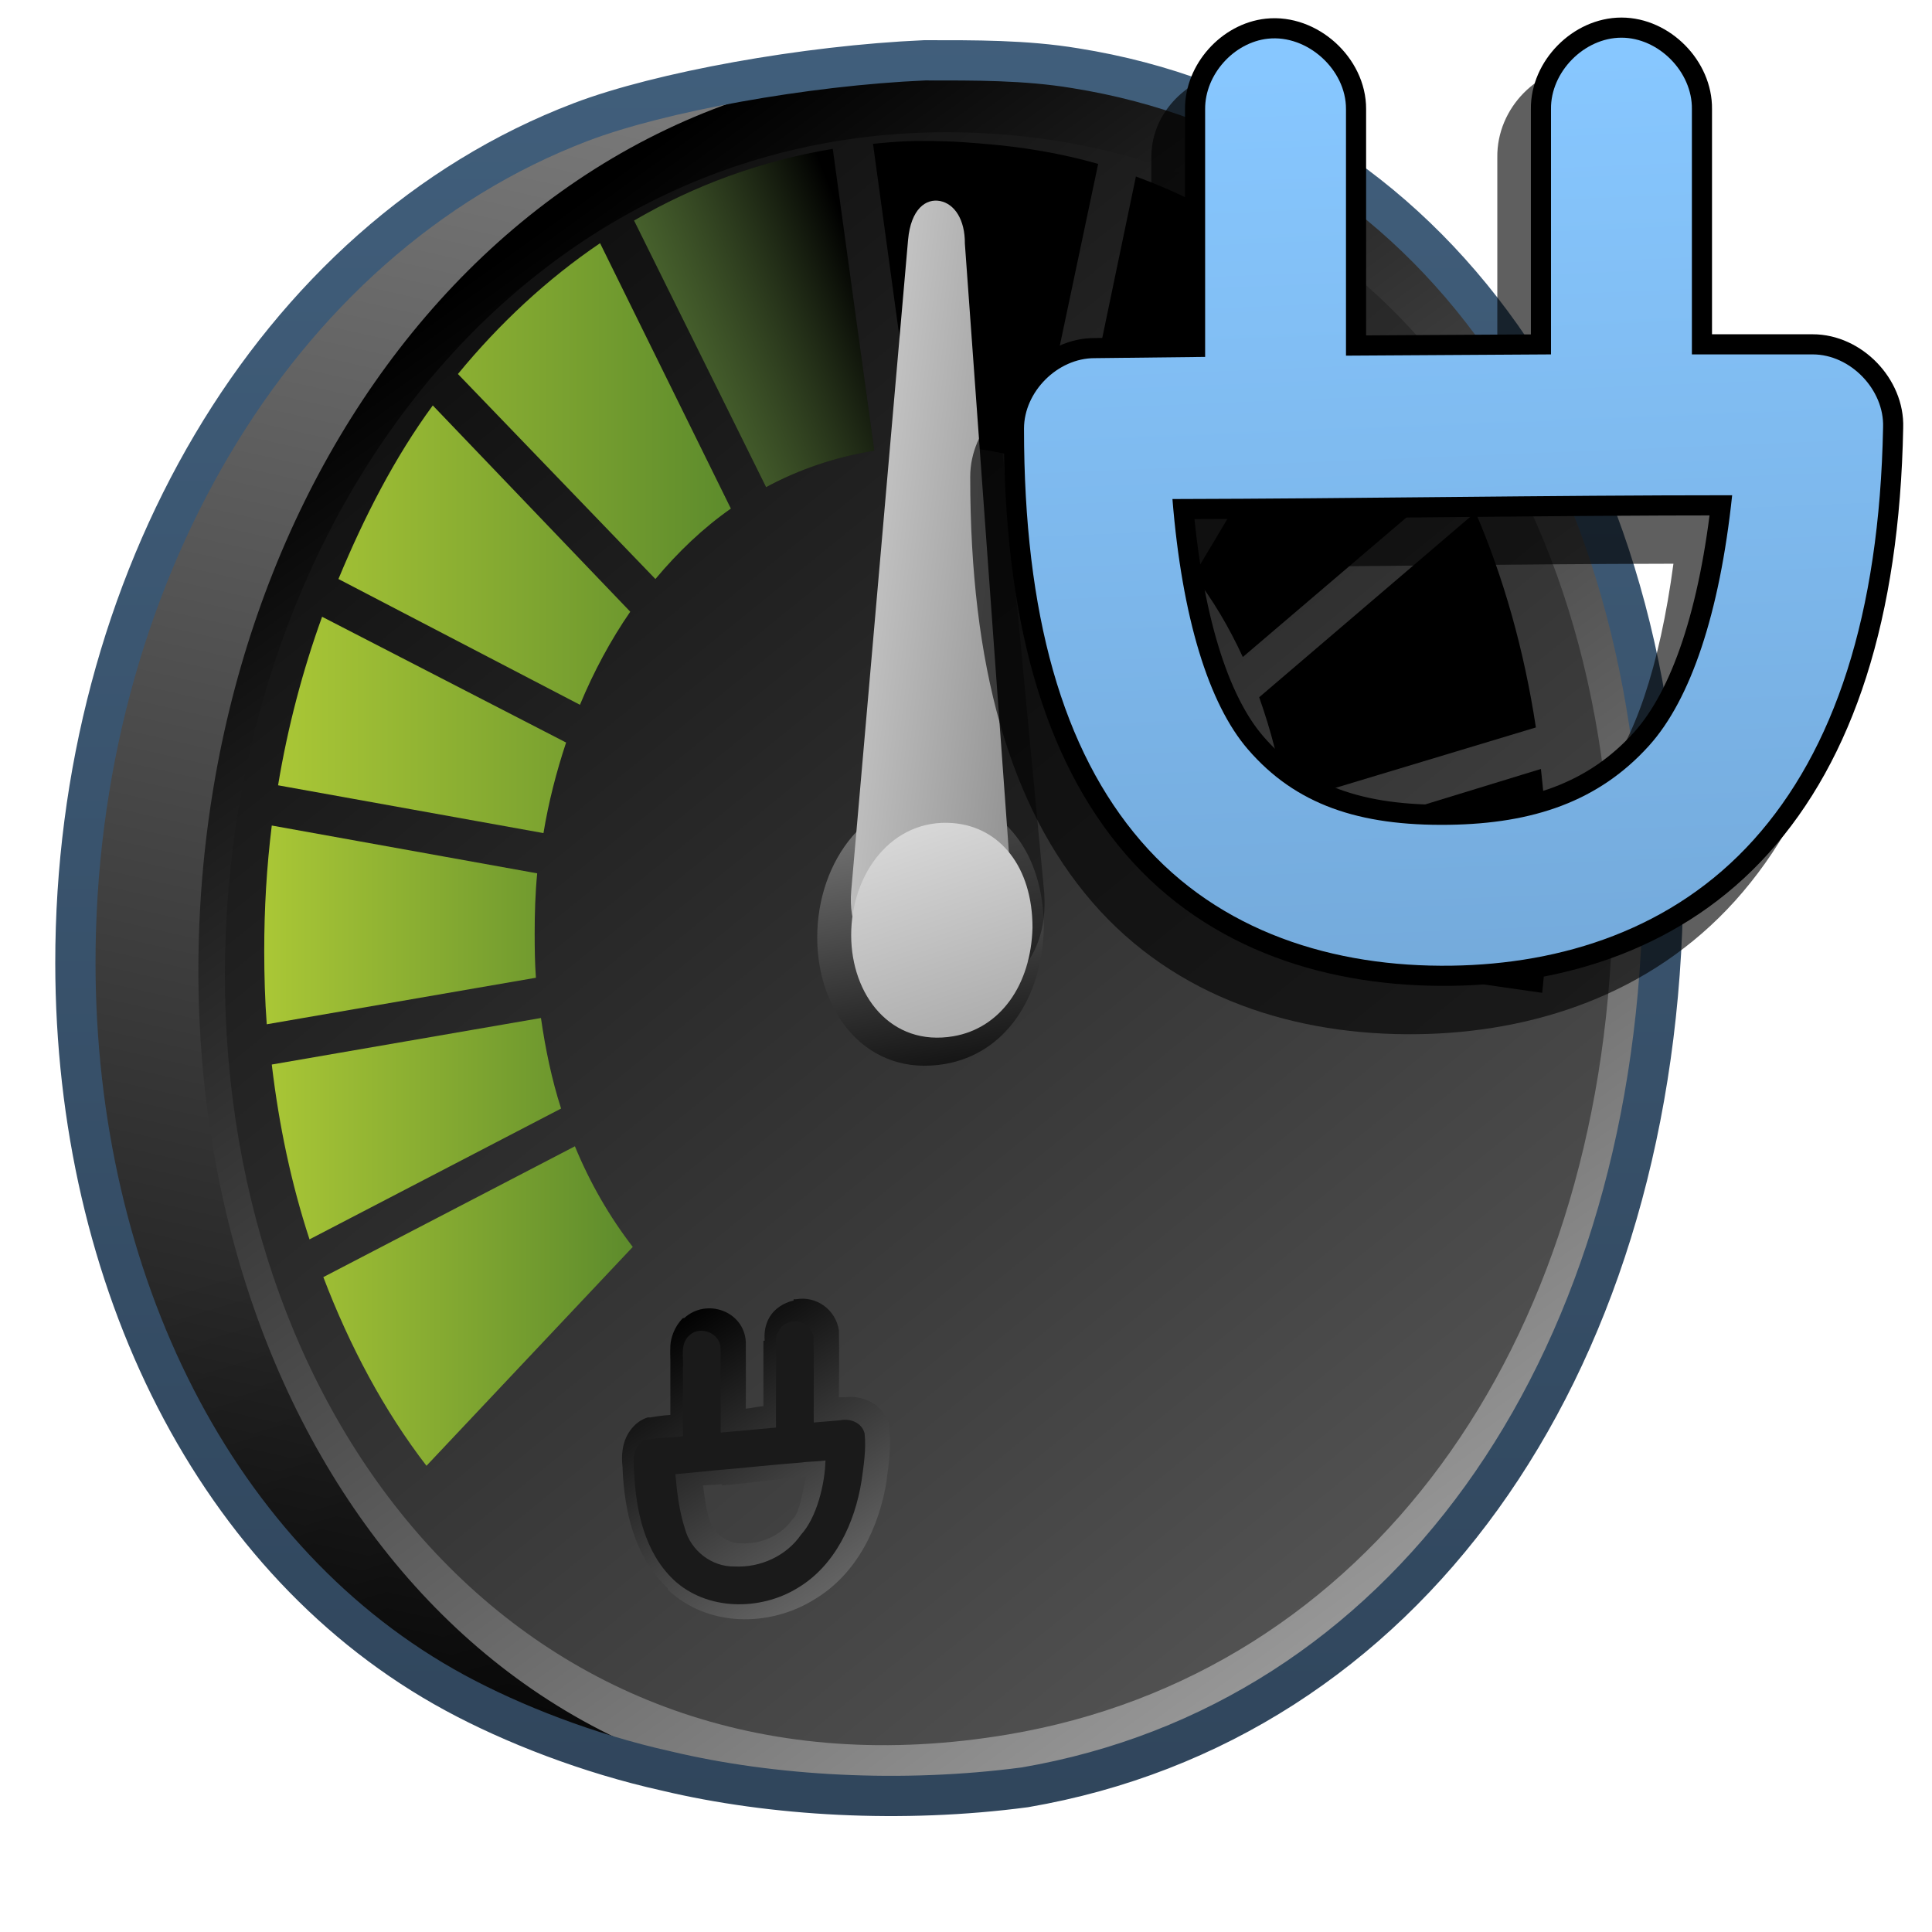 <?xml version="1.0" encoding="UTF-8" standalone="no"?>
<!-- Created with Inkscape (http://www.inkscape.org/) -->

<svg
   xmlns:dc="http://purl.org/dc/elements/1.1/"
   xmlns:cc="http://creativecommons.org/ns#"
   xmlns:rdf="http://www.w3.org/1999/02/22-rdf-syntax-ns#"
   xmlns:svg="http://www.w3.org/2000/svg"
   xmlns="http://www.w3.org/2000/svg"
   xmlns:xlink="http://www.w3.org/1999/xlink"
   xmlns:sodipodi="http://sodipodi.sourceforge.net/DTD/sodipodi-0.dtd"
   xmlns:inkscape="http://www.inkscape.org/namespaces/inkscape"
   width="128"
   height="128"
   id="svg17172"
   version="1.1"
   inkscape:version="0.48.3.1 r9886"
   sodipodi:docname="gpm-battery-050-charging.svg">
  <defs
     id="defs17174">
    <linearGradient
       id="linearGradient13628-4">
      <stop
         style="stop-color:#aac736;stop-opacity:1;"
         offset="0"
         id="stop13630-3" />
      <stop
         style="stop-color:#5d8b2c;stop-opacity:1;"
         offset="1"
         id="stop13632-1" />
    </linearGradient>
    <linearGradient
       inkscape:collect="always"
       xlink:href="#linearGradient13604-6-4"
       id="linearGradient19009"
       gradientUnits="userSpaceOnUse"
       gradientTransform="matrix(2.134,0,0,2.134,-1039.432,-1067.962)"
       x1="515.586"
       y1="952.83"
       x2="528.09"
       y2="990.234" />
    <linearGradient
       id="linearGradient13604-6-4">
      <stop
         id="stop13606-2-6"
         offset="0"
         style="stop-color:#ffffff;stop-opacity:1;" />
      <stop
         id="stop13608-7-0"
         offset="1"
         style="stop-color:#000000;stop-opacity:1;" />
    </linearGradient>
    <linearGradient
       inkscape:collect="always"
       xlink:href="#linearGradient13604-6-4"
       id="linearGradient19012"
       gradientUnits="userSpaceOnUse"
       gradientTransform="matrix(2.299,1.292,-1.027,2.893,-137.089,-2469.332)"
       x1="506.534"
       y1="958.873"
       x2="530.648"
       y2="952.201" />
    <linearGradient
       inkscape:collect="always"
       xlink:href="#linearGradient13604-6-4"
       id="linearGradient19016"
       gradientUnits="userSpaceOnUse"
       gradientTransform="matrix(2.667,0,0,2.667,-1315.339,-1580.807)"
       x1="514.493"
       y1="950.518"
       x2="517.498"
       y2="967.018" />
    <linearGradient
       inkscape:collect="always"
       xlink:href="#linearGradient13628-4"
       id="linearGradient19035"
       gradientUnits="userSpaceOnUse"
       gradientTransform="matrix(2.667,0,0,2.667,-194.16,-1582.693)"
       x1="79.375"
       y1="968.609"
       x2="88.531"
       y2="968.609" />
    <linearGradient
       inkscape:collect="always"
       xlink:href="#linearGradient13628-4"
       id="linearGradient19039"
       gradientUnits="userSpaceOnUse"
       gradientTransform="matrix(2.667,0,0,2.667,-194.16,-1582.693)"
       x1="79.719"
       y1="953.516"
       x2="90.969"
       y2="953.516" />
    <linearGradient
       id="linearGradient19249">
      <stop
         style="stop-color:#87c7ff;stop-opacity:1;"
         offset="0"
         id="stop19251" />
      <stop
         style="stop-color:#74aadb;stop-opacity:1;"
         offset="1"
         id="stop19253" />
    </linearGradient>
    <linearGradient
       id="linearGradient12776-4">
      <stop
         style="stop-color:#5d8b2c;stop-opacity:1;"
         offset="0"
         id="stop12778-7" />
      <stop
         style="stop-color:#c2ff87;stop-opacity:0;"
         offset="1"
         id="stop12780-1" />
    </linearGradient>
    <linearGradient
       inkscape:collect="always"
       xlink:href="#linearGradient13604-6-4"
       id="linearGradient19134"
       gradientUnits="userSpaceOnUse"
       gradientTransform="matrix(2.667,0,0,2.667,-462.006,-1580.807)"
       x1="200.438"
       y1="989.05"
       x2="189.375"
       y2="972.425" />
    <linearGradient
       inkscape:collect="always"
       xlink:href="#linearGradient9863-4-4"
       id="linearGradient19137"
       gradientUnits="userSpaceOnUse"
       gradientTransform="matrix(2.667,0,0,2.667,-760.672,-1367.474)"
       x1="308.688"
       y1="907.003"
       x2="308.688"
       y2="859.373" />
    <linearGradient
       id="linearGradient9863-4-4">
      <stop
         style="stop-color:#2f445a;stop-opacity:1;"
         offset="0"
         id="stop9865-0-4" />
      <stop
         style="stop-color:#415f7c;stop-opacity:1"
         offset="1"
         id="stop9867-6-0" />
    </linearGradient>
    <linearGradient
       inkscape:collect="always"
       xlink:href="#linearGradient13604-6-4"
       id="linearGradient19140"
       gradientUnits="userSpaceOnUse"
       gradientTransform="matrix(2.737,0,0,2.684,-1349.614,-1598.265)"
       x1="585.324"
       y1="1057.644"
       x2="492.583"
       y2="945.614" />
    <linearGradient
       inkscape:collect="always"
       xlink:href="#linearGradient5439-3-0"
       id="linearGradient19143"
       gradientUnits="userSpaceOnUse"
       gradientTransform="matrix(2.715,0,0,2.715,-1316.851,-1627.589)"
       x1="535.576"
       y1="1000.234"
       x2="496.846"
       y2="946.466" />
    <linearGradient
       id="linearGradient5439-3-0">
      <stop
         style="stop-color:#ffffff;stop-opacity:1;"
         offset="0"
         id="stop5441-29-2" />
      <stop
         style="stop-color:#000000;stop-opacity:1;"
         offset="1"
         id="stop5443-3-7" />
    </linearGradient>
    <linearGradient
       inkscape:collect="always"
       xlink:href="#linearGradient5344-50-5"
       id="linearGradient19146"
       gradientUnits="userSpaceOnUse"
       gradientTransform="matrix(2.715,0,0,2.715,-1316.851,-1627.589)"
       x1="504.93"
       y1="992.245"
       x2="497.82"
       y2="968.646" />
    <linearGradient
       id="linearGradient5344-50-5">
      <stop
         style="stop-color:#000000;stop-opacity:1;"
         offset="0"
         id="stop5346-2-7" />
      <stop
         style="stop-color:#000000;stop-opacity:0;"
         offset="1"
         id="stop5348-5-3" />
    </linearGradient>
    <linearGradient
       inkscape:collect="always"
       xlink:href="#linearGradient13604-6-4"
       id="linearGradient19149"
       gradientUnits="userSpaceOnUse"
       gradientTransform="matrix(2.715,0,0,2.715,-1316.851,-1627.589)"
       x1="506.147"
       y1="891.091"
       x2="484.666"
       y2="986.185" />
    <filter
       color-interpolation-filters="sRGB"
       inkscape:collect="always"
       id="filter21405-5">
      <feGaussianBlur
         inkscape:collect="always"
         stdDeviation="0.348"
         id="feGaussianBlur21407-3" />
    </filter>
    <linearGradient
       inkscape:collect="always"
       xlink:href="#linearGradient19249"
       id="linearGradient19893"
       gradientUnits="userSpaceOnUse"
       gradientTransform="matrix(2.667,0,0,2.667,-1283.399,-586.203)"
       x1="516.262"
       y1="567.966"
       x2="517.189"
       y2="590.682" />
    <linearGradient
       inkscape:collect="always"
       xlink:href="#linearGradient12776-4"
       id="linearGradient3223"
       gradientUnits="userSpaceOnUse"
       gradientTransform="matrix(2.667,0,0,2.667,-194.16,-1582.693)"
       x1="85.757"
       y1="952.135"
       x2="94.946"
       y2="948.418" />
  </defs>
  <sodipodi:namedview
     id="base"
     pagecolor="#ffffff"
     bordercolor="#666666"
     borderopacity="1.0"
     inkscape:pageopacity="0.0"
     inkscape:pageshadow="2"
     inkscape:zoom="2.8"
     inkscape:cx="114.73335"
     inkscape:cy="84.129493"
     inkscape:document-units="px"
     inkscape:current-layer="layer1"
     showgrid="false"
     inkscape:showpageshadow="false"
     inkscape:window-width="1366"
     inkscape:window-height="717"
     inkscape:window-x="0"
     inkscape:window-y="0"
     inkscape:window-maximized="1" />
  <g
     inkscape:label="Capa 1"
     inkscape:groupmode="layer"
     id="layer1"
     transform="translate(0,-924.362)">
    <path
       inkscape:connector-curvature="0"
       inkscape:export-ydpi="90.041016"
       inkscape:export-xdpi="90.041016"
       inkscape:export-filename="/home/dafeba/DCV/tallerD/bocetos/bateria.png"
       sodipodi:nodetypes="csssssc"
       id="path66258"
       d="m 101.51,984.371 c -0.76,29.85 -15.58,58.688 -41.051,58.857 -10.748,0.072 -22.628,-2.546 -30.31,-6.706 -15.877,-8.598 -25.1,-27.374 -25.118,-48.349 -0.021,-25.132 12.977,-47.93 33.449,-55.721 5.978,-2.275 17.687,-4.219 25.984,-4.133 21.628,0.221 37.046,24.682 37.046,56.053 z"
       style="fill:url(#linearGradient19149);fill-opacity:1;stroke:none;display:inline" />
    <path
       inkscape:connector-curvature="0"
       inkscape:export-ydpi="90.041016"
       inkscape:export-xdpi="90.041016"
       inkscape:export-filename="/home/dafeba/DCV/tallerD/bocetos/bateria.png"
       style="fill:url(#linearGradient19146);fill-opacity:1;stroke:none;display:inline"
       d="m 61.42,1043.228 c -7.947,1.142 -19.007,-1.875 -25.378,-4.102 -15.686,-5.482 -26.216,-19.991 -29.724,-37.689 -0.845,-4.263 20.795,-1.033 34.47,0.654 32.237,-1.912 73.085,26.082 20.632,41.137 z"
       id="path66262"
       sodipodi:nodetypes="csscc" />
    <path
       inkscape:connector-curvature="0"
       inkscape:export-ydpi="90.041016"
       inkscape:export-xdpi="90.041016"
       inkscape:export-filename="/home/dafeba/DCV/tallerD/bocetos/bateria.png"
       style="fill:url(#linearGradient19143);fill-opacity:1;stroke:none;display:inline"
       d="m 110.156,984.606 c -0.761,30.662 -17.146,53.866 -42.263,58.186 -33.583,5.776 -54.72,-22.071 -54.75,-54.041 -0.031,-33.259 22.08,-62.537 54.327,-60.003 25.394,1.995 42.686,23.634 42.686,55.858 z"
       id="path66264"
       sodipodi:nodetypes="csssc" />
    <path
       inkscape:connector-curvature="0"
       style="fill:url(#linearGradient19140);fill-opacity:1;stroke:none;display:inline"
       d="m 106.837,985.189 c -0.721,28.501 -16.249,50.07 -40.052,54.086 -31.826,5.369 -51.857,-20.516 -51.885,-50.233 -0.03,-30.916 20.924,-58.131 51.485,-55.775 24.065,1.854 40.452,21.969 40.452,51.922 z"
       id="path66266"
       sodipodi:nodetypes="csssc"
       inkscape:export-filename="/home/dafeba/DCV/tallerD/bocetos/bateria.png"
       inkscape:export-xdpi="90.041016"
       inkscape:export-ydpi="90.041016" />
    <path
       inkscape:connector-curvature="0"
       inkscape:export-ydpi="90.041016"
       inkscape:export-xdpi="90.041016"
       inkscape:export-filename="/home/dafeba/DCV/tallerD/bocetos/bateria.png"
       sodipodi:nodetypes="csssccccc"
       id="path66268"
       d="m 61.245,928.359 c -7.881,0.346 -17.52,2.093 -22.75,4.083 -20.473,7.792 -33.522,30.618 -33.5,55.75 0.019,20.974 9.29,39.735 25.167,48.333 3.781,2.047 8.817,4.022 13.991,5.17 7.026,1.674 15.632,2.157 23.759,1.08 25.117,-4.32 41.489,-27.505 42.25,-58.167 0,-30.639 -15.571,-52.016 -38.938,-55.729 -3.302,-0.546 -6.646,-0.521 -9.979,-0.521 z"
       style="fill:none;stroke:url(#linearGradient19137);stroke-width:2.667;stroke-linecap:round;stroke-linejoin:round;stroke-miterlimit:4;stroke-opacity:1;stroke-dasharray:none;stroke-dashoffset:0;display:inline" />
    <path
       style="font-size:medium;font-style:normal;font-variant:normal;font-weight:normal;font-stretch:normal;text-indent:0;text-align:start;text-decoration:none;line-height:normal;letter-spacing:normal;word-spacing:normal;text-transform:none;direction:ltr;block-progression:tb;writing-mode:lr-tb;text-anchor:start;baseline-shift:baseline;color:#000000;fill:url(#linearGradient19134);fill-opacity:1;fill-rule:nonzero;stroke:none;stroke-width:0.929px;marker:none;visibility:visible;display:inline;overflow:visible;enable-background:accumulate;font-family:Bitstream Vera Sans;-inkscape-font-specification:Bitstream Vera Sans"
       d="m 52.578,1010.442 0,0.083 c -0.685,0.152 -1.275,0.568 -1.583,1.083 -0.297,0.497 -0.376,1.023 -0.333,1.583 l -0.083,0 0,4.333 c -0.391,0.035 -0.776,0.131 -1.167,0.165 7.47e-4,-1.431 0.011,-2.891 0,-4.333 l 0,-0.083 c -0.103,-2.039 -2.596,-2.942 -4.083,-1.583 l -0.083,0 c -0.564,0.553 -0.808,1.314 -0.833,1.833 -0.027,0.539 0.013,0.982 0,1.167 l 0,0.083 0,3.333 c -0.443,0.029 -0.832,0.077 -1.333,0.165 l -0.083,0 -0.083,0 c -0.878,0.264 -1.412,1.089 -1.583,1.75 -0.163,0.628 -0.129,1.149 -0.083,1.583 0.001,0.027 -0.001,0.056 0,0.083 0.121,2.693 0.725,5.76 3,7.917 l 0,0.083 c 2.669,2.504 6.737,2.465 9.667,0.667 2.928,-1.736 4.351,-4.904 4.833,-7.917 l 0,-0.083 c 0.142,-1.024 0.307,-2.14 0.167,-3.417 l 0,-0.083 0,-0.083 c -0.186,-0.744 -0.749,-1.312 -1.333,-1.583 -0.506,-0.235 -1.057,-0.325 -1.583,-0.251 l -0.25,0 -0.167,0 c 0.003,-1.418 0.029,-2.889 0,-4.333 l 0,-0.083 c -0.2,-1.383 -1.481,-2.311 -2.833,-2.083 -0.059,0 -0.107,0 -0.167,0 z m 3.75,8.917 c 0.041,0 0.12,0 0.167,0 -0.016,0 -0.066,0.085 -0.083,0.083 0.027,0 0.062,0 0.083,0 0.047,0.776 -0.032,1.613 -0.167,2.583 -0.229,1.43 -0.835,2.738 -1.583,3.917 l 0,-0.165 c 0.983,-1.49 1.548,-3.34 1.583,-4.917 l 0.083,-1.417 -0.167,0 0.083,-0.083 z m -0.167,0.083 -1.25,0.165 c -0.152,0.027 -0.374,0.067 -0.667,0.083 -0.24,0 -0.497,0.048 -0.75,0.083 -0.055,0 -0.106,0 -0.167,0 -0.082,0 -0.167,0 -0.25,0 l 0,-0.083 1.333,-0.165 1.75,-0.083 z m -12.5,1.25 c 0.047,0 0.118,0 0.167,0 l 0.083,1.167 c 0.11,1.221 0.34,2.535 0.75,3.833 -0.547,-1.28 -0.938,-2.672 -1,-4.167 l 0,-0.083 c -0.032,-0.293 -0.027,-0.597 0,-0.75 z m 9.75,1.5 c -0.246,1.049 -0.429,2.311 -0.833,2.75 l -0.083,0.083 c -0.708,1.035 -2.043,1.648 -3.333,1.583 l -0.083,0 c -0.893,0.027 -1.85,-0.709 -2.083,-1.583 -0.218,-0.672 -0.318,-1.491 -0.417,-2.25 0.427,-0.04 0.822,-0.035 1.25,-0.083 l 0,0.083 c 1.885,-0.157 3.752,-0.438 5.583,-0.584 z m -8.667,3.583 c 0.254,0.859 0.766,1.601 1.417,2.167 -0.068,-0.056 -0.186,-0.027 -0.25,-0.083 -0.57,-0.54 -0.836,-1.341 -1.167,-2.083 z m 8.417,1.917 c -0.188,0.147 -0.295,0.378 -0.5,0.5 l 0,0.083 c -0.074,0.045 -0.174,0.04 -0.25,0.083 0.293,-0.155 0.485,-0.465 0.75,-0.667 z"
       id="path66270"
       inkscape:connector-curvature="0"
       inkscape:export-filename="/home/dafeba/DCV/tallerD/bocetos/bateria.png"
       inkscape:export-xdpi="90.041016"
       inkscape:export-ydpi="90.041016" />
    <path
       style="font-size:medium;font-style:normal;font-variant:normal;font-weight:normal;font-stretch:normal;text-indent:0;text-align:start;text-decoration:none;line-height:normal;letter-spacing:normal;word-spacing:normal;text-transform:none;direction:ltr;block-progression:tb;writing-mode:lr-tb;text-anchor:start;baseline-shift:baseline;color:#000000;fill:#1a1a1a;fill-opacity:1;stroke:none;stroke-width:0.929px;marker:none;visibility:visible;display:inline;overflow:visible;enable-background:accumulate;font-family:Bitstream Vera Sans;-inkscape-font-specification:Bitstream Vera Sans"
       d="m 52.411,1011.942 c -0.719,0.115 -1.091,0.869 -1,1.541 0,1.82 0,3.639 0,5.459 -1.222,0.112 -2.444,0.221 -3.667,0.333 -0.005,-1.875 0.008,-3.75 -0.005,-5.625 -0.05,-0.982 -1.377,-1.498 -2.077,-0.807 -0.625,0.565 -0.36,1.452 -0.417,2.191 0,1.497 0,2.994 0,4.491 -0.801,0.083 -1.616,0.08 -2.408,0.221 -0.91,0.275 -0.908,1.337 -0.824,2.107 0.106,2.561 0.686,5.343 2.619,7.176 2.185,2.05 5.725,2.068 8.202,0.547 2.492,-1.477 3.799,-4.318 4.243,-7.086 0.145,-1.044 0.319,-2.115 0.203,-3.166 -0.182,-0.726 -0.987,-1.012 -1.658,-0.859 -0.57,0.048 -1.14,0.096 -1.71,0.141 -0.011,-1.887 0.021,-3.777 -0.016,-5.663 -0.098,-0.678 -0.817,-1.165 -1.483,-1.003 z m 0.667,14.084 c -0.974,1.424 -2.701,2.205 -4.41,2.12 -1.503,0.032 -2.901,-1.048 -3.287,-2.494 -0.381,-1.172 -0.527,-2.403 -0.637,-3.625 0.847,-0.077 1.704,-0.149 2.54,-0.243 1.945,-0.163 3.898,-0.38 5.836,-0.528 0.31,-0.059 1.087,-0.064 1.569,-0.133 -0.036,1.587 -0.593,3.798 -1.612,4.906 z"
       id="path66274"
       inkscape:connector-curvature="0"
       sodipodi:nodetypes="ccccccccccccccccccccccccccc"
       inkscape:export-filename="/home/dafeba/DCV/tallerD/bocetos/bateria.png"
       inkscape:export-xdpi="90.041016"
       inkscape:export-ydpi="90.041016" />
    <path
       id="path66518"
       d="m 60.006,933.723 c -0.741,0.032 -1.439,0.096 -2.167,0.165 l 2.75,20.083 c 0.478,-0.027 0.928,-0.093 1.417,-0.083 0.511,0 0.978,0.04 1.5,0.083 1.783,0.144 3.473,0.472 5.083,1 l 4.167,-19.75 c -2.415,-0.691 -4.958,-1.123 -7.583,-1.333 -0.884,-0.072 -1.8,-0.152 -2.667,-0.165 -0.839,-0.027 -1.678,-0.035 -2.5,0 z m -4.833,0.5 c -4.744,0.788 -9.174,2.421 -13.167,4.75 l 0.083,0.165 8.667,17.5 c 2.197,-1.189 4.617,-1.997 7.167,-2.417 l -2.75,-20 z m 20.083,1.833 -4.167,20 c 2.264,1.084 4.363,2.515 6.167,4.333 l 10.083,-17 c -3.538,-3.207 -7.58,-5.691 -12.083,-7.333 z"
       style="fill:#000000;fill-opacity:1;stroke:none;display:inline"
       inkscape:connector-curvature="0"
       inkscape:export-filename="/home/dafeba/DCV/tallerD/bocetos/bateria.png"
       inkscape:export-xdpi="90.041016"
       inkscape:export-ydpi="90.041016" />
    <path
       inkscape:export-ydpi="90.041016"
       inkscape:export-xdpi="90.041016"
       inkscape:export-filename="/home/dafeba/DCV/tallerD/bocetos/bateria.png"
       inkscape:connector-curvature="0"
       style="fill:url(#linearGradient3223);fill-opacity:1;stroke:none;display:inline"
       d="m 60.006,933.723 c -0.741,0.032 -1.439,0.096 -2.167,0.165 l 2.75,20.083 c 0.478,-0.027 0.928,-0.093 1.417,-0.083 0.511,0 0.978,0.04 1.5,0.083 1.783,0.144 3.473,0.472 5.083,1 l 4.167,-19.75 c -2.415,-0.691 -4.958,-1.123 -7.583,-1.333 -0.884,-0.072 -1.8,-0.152 -2.667,-0.165 -0.839,-0.027 -1.678,-0.035 -2.5,0 z m -4.833,0.5 c -4.744,0.788 -9.174,2.421 -13.167,4.75 l 0.083,0.165 8.667,17.5 c 2.197,-1.189 4.617,-1.997 7.167,-2.417 l -2.75,-20 z m 20.083,1.833 -4.167,20 c 2.264,1.084 4.363,2.515 6.167,4.333 l 10.083,-17 c -3.538,-3.207 -7.58,-5.691 -12.083,-7.333 z"
       id="path3221" />
    <path
       id="path66520"
       d="m 39.756,940.474 c -3.498,2.367 -6.662,5.313 -9.417,8.667 l 13.083,13.583 c 1.492,-1.784 3.152,-3.372 5,-4.667 L 39.756,940.474 z M 28.673,951.223 c -2.52,3.439 -4.543,7.382 -6.25,11.5 l 16,8.333 c 0.916,-2.209 2.034,-4.282 3.333,-6.167 L 28.673,951.223 z m -7.333,14 c -1.287,3.559 -2.275,7.293 -2.917,11.167 l 17.583,3.167 c 0.342,-2.075 0.858,-4.068 1.5,-6 l -16.167,-8.333 z"
       style="fill:url(#linearGradient19039);fill-opacity:1;stroke:none;display:inline"
       inkscape:connector-curvature="0"
       inkscape:export-filename="/home/dafeba/DCV/tallerD/bocetos/bateria.png"
       inkscape:export-xdpi="90.041016"
       inkscape:export-ydpi="90.041016" />
    <path
       id="path66522"
       d="m 89.34,945.307 -10.25,17.167 c 1.255,1.602 2.333,3.433 3.25,5.417 l 14.167,-12.083 c -1.985,-3.968 -4.325,-7.523 -7.167,-10.5 z m 8.417,13 -14.333,12.25 c 0.766,2.167 1.391,4.488 1.75,7 l 16.583,-5 c -0.79,-5.187 -2.156,-9.967 -4,-14.25 z m 4.333,17 -16.583,5.083 c 0.09,1.17 0.083,2.352 0.083,3.583 -0.03,1.266 -0.127,2.534 -0.25,3.75 l 16.833,2.417 c 0.225,-2.09 0.363,-4.237 0.417,-6.417 0,-2.919 -0.197,-5.702 -0.5,-8.416 z"
       style="fill:#000000;fill-opacity:1;stroke:none;display:inline"
       inkscape:connector-curvature="0"
       inkscape:export-filename="/home/dafeba/DCV/tallerD/bocetos/bateria.png"
       inkscape:export-xdpi="90.041016"
       inkscape:export-ydpi="90.041016" />
    <path
       id="path66524"
       d="m 18.006,979.057 c -0.339,2.738 -0.503,5.511 -0.5,8.333 0.002,1.616 0.047,3.246 0.167,4.833 l 17.833,-3.083 c -0.072,-0.969 -0.082,-1.931 -0.083,-2.917 -0.001,-1.345 0.041,-2.685 0.167,-4 l -17.583,-3.167 z m 17.833,12.75 -17.833,3.083 c 0.476,4.026 1.291,7.893 2.5,11.583 l 16.667,-8.667 c -0.615,-1.913 -1.037,-3.933 -1.333,-6 z m 2.25,8.5 -16.667,8.667 c 1.745,4.577 4.007,8.828 6.833,12.5 l 13.667,-14.5 c -1.529,-1.988 -2.825,-4.216 -3.833,-6.667 z"
       style="fill:url(#linearGradient19035);fill-opacity:1;stroke:none;display:inline"
       inkscape:connector-curvature="0"
       inkscape:export-filename="/home/dafeba/DCV/tallerD/bocetos/bateria.png"
       inkscape:export-xdpi="90.041016"
       inkscape:export-ydpi="90.041016" />
    <path
       sodipodi:nodetypes="csssc"
       id="path66580"
       d="m 69.156,985.848 c -0.118,4.745 -2.653,8.336 -6.54,9.004 -5.197,0.894 -8.468,-3.415 -8.473,-8.363 -0.005,-5.147 3.417,-9.678 8.407,-9.286 3.93,0.309 6.606,3.658 6.606,8.644 z"
       style="fill:url(#linearGradient19016);fill-opacity:1;stroke:none;display:inline"
       inkscape:export-filename="/home/dafeba/DCV/tallerD/bocetos/bateria.png"
       inkscape:export-xdpi="90.041016"
       inkscape:export-ydpi="90.041016"
       inkscape:connector-curvature="0" />
    <path
       style="fill:#000000;fill-opacity:0.37;stroke:none;display:inline"
       d="m 63.47,938.054 c -1.814,-0.219 -2.174,3.648 -2.477,7.281 l -3.272,39.179 c -0.385,4.388 3.559,6.462 5.68,6.329 2.516,-0.157 6.159,-2.381 5.778,-7.359 l -3.595,-37.989 c -0.185,-3.593 -0.392,-7.144 -2.115,-7.441 z"
       id="path66582"
       inkscape:connector-curvature="0"
       sodipodi:nodetypes="cccsccc"
       inkscape:transform-center-x="1.2097574"
       inkscape:transform-center-y="-6.9745875"
       inkscape:export-filename="/home/dafeba/DCV/tallerD/bocetos/bateria.png"
       inkscape:export-xdpi="90.041016"
       inkscape:export-ydpi="90.041016" />
    <path
       inkscape:export-ydpi="90.041016"
       inkscape:export-xdpi="90.041016"
       inkscape:export-filename="/home/dafeba/DCV/tallerD/bocetos/bateria.png"
       inkscape:transform-center-y="-6.9533755"
       inkscape:transform-center-x="1.2301621"
       sodipodi:nodetypes="csccscc"
       inkscape:connector-curvature="0"
       id="path66584"
       d="m 63.925,940.502 c 0.013,-1.597 -0.688,-2.629 -1.635,-2.821 -0.931,-0.187 -1.942,0.51 -2.128,2.571 l -3.766,43.128 c -0.385,4.388 3.559,6.462 5.68,6.328 2.516,-0.157 5.247,-2.507 4.867,-7.485 z"
       style="fill:url(#linearGradient19012);stroke:none;display:inline" />
    <path
       inkscape:connector-curvature="0"
       inkscape:export-ydpi="90.041016"
       inkscape:export-xdpi="90.041016"
       inkscape:export-filename="/home/dafeba/DCV/tallerD/bocetos/bateria.png"
       style="fill:url(#linearGradient19009);fill-opacity:1;stroke:none;display:inline"
       d="m 68.406,985.81 c -0.094,3.797 -2.123,6.67 -5.233,7.205 -4.159,0.715 -6.776,-2.733 -6.78,-6.692 -0.005,-4.118 2.734,-7.744 6.727,-7.43 3.145,0.248 5.286,2.927 5.286,6.917 z"
       id="path66586"
       sodipodi:nodetypes="csssc" />
    <path
       inkscape:export-ydpi="90.041016"
       inkscape:export-xdpi="90.041016"
       inkscape:export-filename="/home/dafeba/DCV/tallerD/bocetos/bateria.png"
       inkscape:connector-curvature="0"
       id="path66450"
       d="m 372.656,780.971 c -1.231,0 -2.267,1.05 -2.25,2.281 l 0,5.594 -4.094,0.031 0,-5.625 c 0.008,-1.312 -1.196,-2.39 -2.5,-2.25 l -0.25,0.031 -0.062,0.125 c -0.952,0.27 -1.693,1.081 -1.688,2.094 l 0,5.656 -2.25,0.031 c -1.22,1e-4 -2.25,1.03 -2.25,2.25 0,4.689 0.973,8.178 3.031,10.562 2.066,2.393 5.068,3.326 8.094,3.281 2.841,-0.042 5.764,-0.969 7.875,-3.312 2.106,-2.339 3.253,-5.818 3.344,-10.562 0.044,-1.248 -1.001,-2.313 -2.25,-2.312 l -2.5,0 0,-5.594 c 0.017,-1.231 -1.019,-2.281 -2.25,-2.281 z m 2.125,12.375 c -0.34,2.539 -0.98,4.45 -1.812,5.375 -1.153,1.28 -2.596,1.783 -4.594,1.812 -2.168,0.032 -3.546,-0.468 -4.625,-1.719 -0.78,-0.903 -1.379,-2.82 -1.656,-5.375 4.234,-0.012 8.471,-0.087 12.688,-0.094 z"
       style="font-size:medium;font-style:normal;font-variant:normal;font-weight:normal;font-stretch:normal;text-indent:0;text-align:start;text-decoration:none;line-height:normal;letter-spacing:normal;word-spacing:normal;text-transform:none;direction:ltr;block-progression:tb;writing-mode:lr-tb;text-anchor:start;baseline-shift:baseline;color:#000000;fill:#000000;fill-opacity:0.626;fill-rule:nonzero;stroke:none;stroke-width:1;marker:none;visibility:visible;display:inline;overflow:visible;filter:url(#filter21405-5);enable-background:accumulate;font-family:Bitstream Vera Sans;-inkscape-font-specification:Bitstream Vera Sans"
       transform="matrix(2.667,0,0,2.667,-888.672,-1154.141)" />
    <path
       inkscape:export-ydpi="90.041016"
       inkscape:export-xdpi="90.041016"
       inkscape:export-filename="/home/dafeba/DCV/tallerD/bocetos/bateria.png"
       style="font-size:medium;font-style:normal;font-variant:normal;font-weight:normal;font-stretch:normal;text-indent:0;text-align:start;text-decoration:none;line-height:normal;letter-spacing:normal;word-spacing:normal;text-transform:none;direction:ltr;block-progression:tb;writing-mode:lr-tb;text-anchor:start;baseline-shift:baseline;color:#000000;fill:#ff0000;fill-opacity:1;stroke:#000000;stroke-width:2.667;stroke-miterlimit:4;stroke-dasharray:none;marker:none;visibility:visible;display:inline;overflow:visible;enable-background:accumulate;font-family:Bitstream Vera Sans;-inkscape-font-specification:Bitstream Vera Sans"
       d="m 84.01,926.924 c -2.272,0.245 -4.18,2.381 -4.167,4.667 l 0,16.417 -7.333,0.083 c -2.443,0 -4.666,2.223 -4.667,4.667 0,12.321 2.549,21.308 7.75,27.333 5.201,6.025 12.794,8.365 20.583,8.25 7.308,-0.107 14.665,-2.408 20,-8.333 5.335,-5.925 8.346,-14.883 8.583,-27.333 0.089,-2.498 -2.167,-4.835 -4.667,-4.833 l -8,0 0,-16.25 c 0.035,-2.466 -2.201,-4.733 -4.667,-4.733 -2.466,0 -4.702,2.268 -4.667,4.733 l 0,16.25 -13.583,0.083 0,-16.333 c 0.016,-2.619 -2.562,-4.947 -5.167,-4.667 z m 30.75,30.25 c -0.827,7.817 -2.748,13.527 -5.5,16.583 -3.343,3.713 -7.701,5.168 -13.25,5.25 -6.004,0.088 -10.187,-1.355 -13.333,-5 -2.6,-3.011 -4.365,-8.722 -5,-16.583 12.359,-0.027 24.75,-0.251 37.083,-0.251 z"
       id="path66452"
       inkscape:connector-curvature="0"
       sodipodi:nodetypes="cccccscsccccscccccccssscc" />
    <path
       inkscape:export-ydpi="90.041016"
       inkscape:export-xdpi="90.041016"
       inkscape:export-filename="/home/dafeba/DCV/tallerD/bocetos/bateria.png"
       sodipodi:nodetypes="cccccscsccccscccccccssscc"
       inkscape:connector-curvature="0"
       id="path66454"
       d="m 84.01,926.924 c -2.272,0.245 -4.18,2.381 -4.167,4.667 l 0,16.417 -7.333,0.083 c -2.443,0 -4.666,2.223 -4.667,4.667 0,12.321 2.549,21.308 7.75,27.333 5.201,6.025 12.794,8.365 20.583,8.25 7.308,-0.107 14.665,-2.408 20,-8.333 5.335,-5.925 8.346,-14.883 8.583,-27.333 0.089,-2.498 -2.167,-4.835 -4.667,-4.833 l -8,0 0,-16.25 c 0.035,-2.466 -2.201,-4.733 -4.667,-4.733 -2.466,0 -4.702,2.268 -4.667,4.733 l 0,16.25 -13.583,0.083 0,-16.333 c 0.016,-2.619 -2.562,-4.947 -5.167,-4.667 z m 30.75,30.25 c -0.827,7.817 -2.748,13.527 -5.5,16.583 -3.343,3.713 -7.701,5.168 -13.25,5.25 -6.004,0.088 -10.187,-1.355 -13.333,-5 -2.6,-3.011 -4.365,-8.722 -5,-16.583 12.359,-0.027 24.75,-0.251 37.083,-0.251 z"
       style="font-size:medium;font-style:normal;font-variant:normal;font-weight:normal;font-stretch:normal;text-indent:0;text-align:start;text-decoration:none;line-height:normal;letter-spacing:normal;word-spacing:normal;text-transform:none;direction:ltr;block-progression:tb;writing-mode:lr-tb;text-anchor:start;baseline-shift:baseline;color:#000000;fill:url(#linearGradient19893);fill-opacity:1;stroke:none;stroke-width:0.5;marker:none;visibility:visible;display:inline;overflow:visible;enable-background:accumulate;font-family:Bitstream Vera Sans;-inkscape-font-specification:Bitstream Vera Sans" />
  </g>
</svg>
